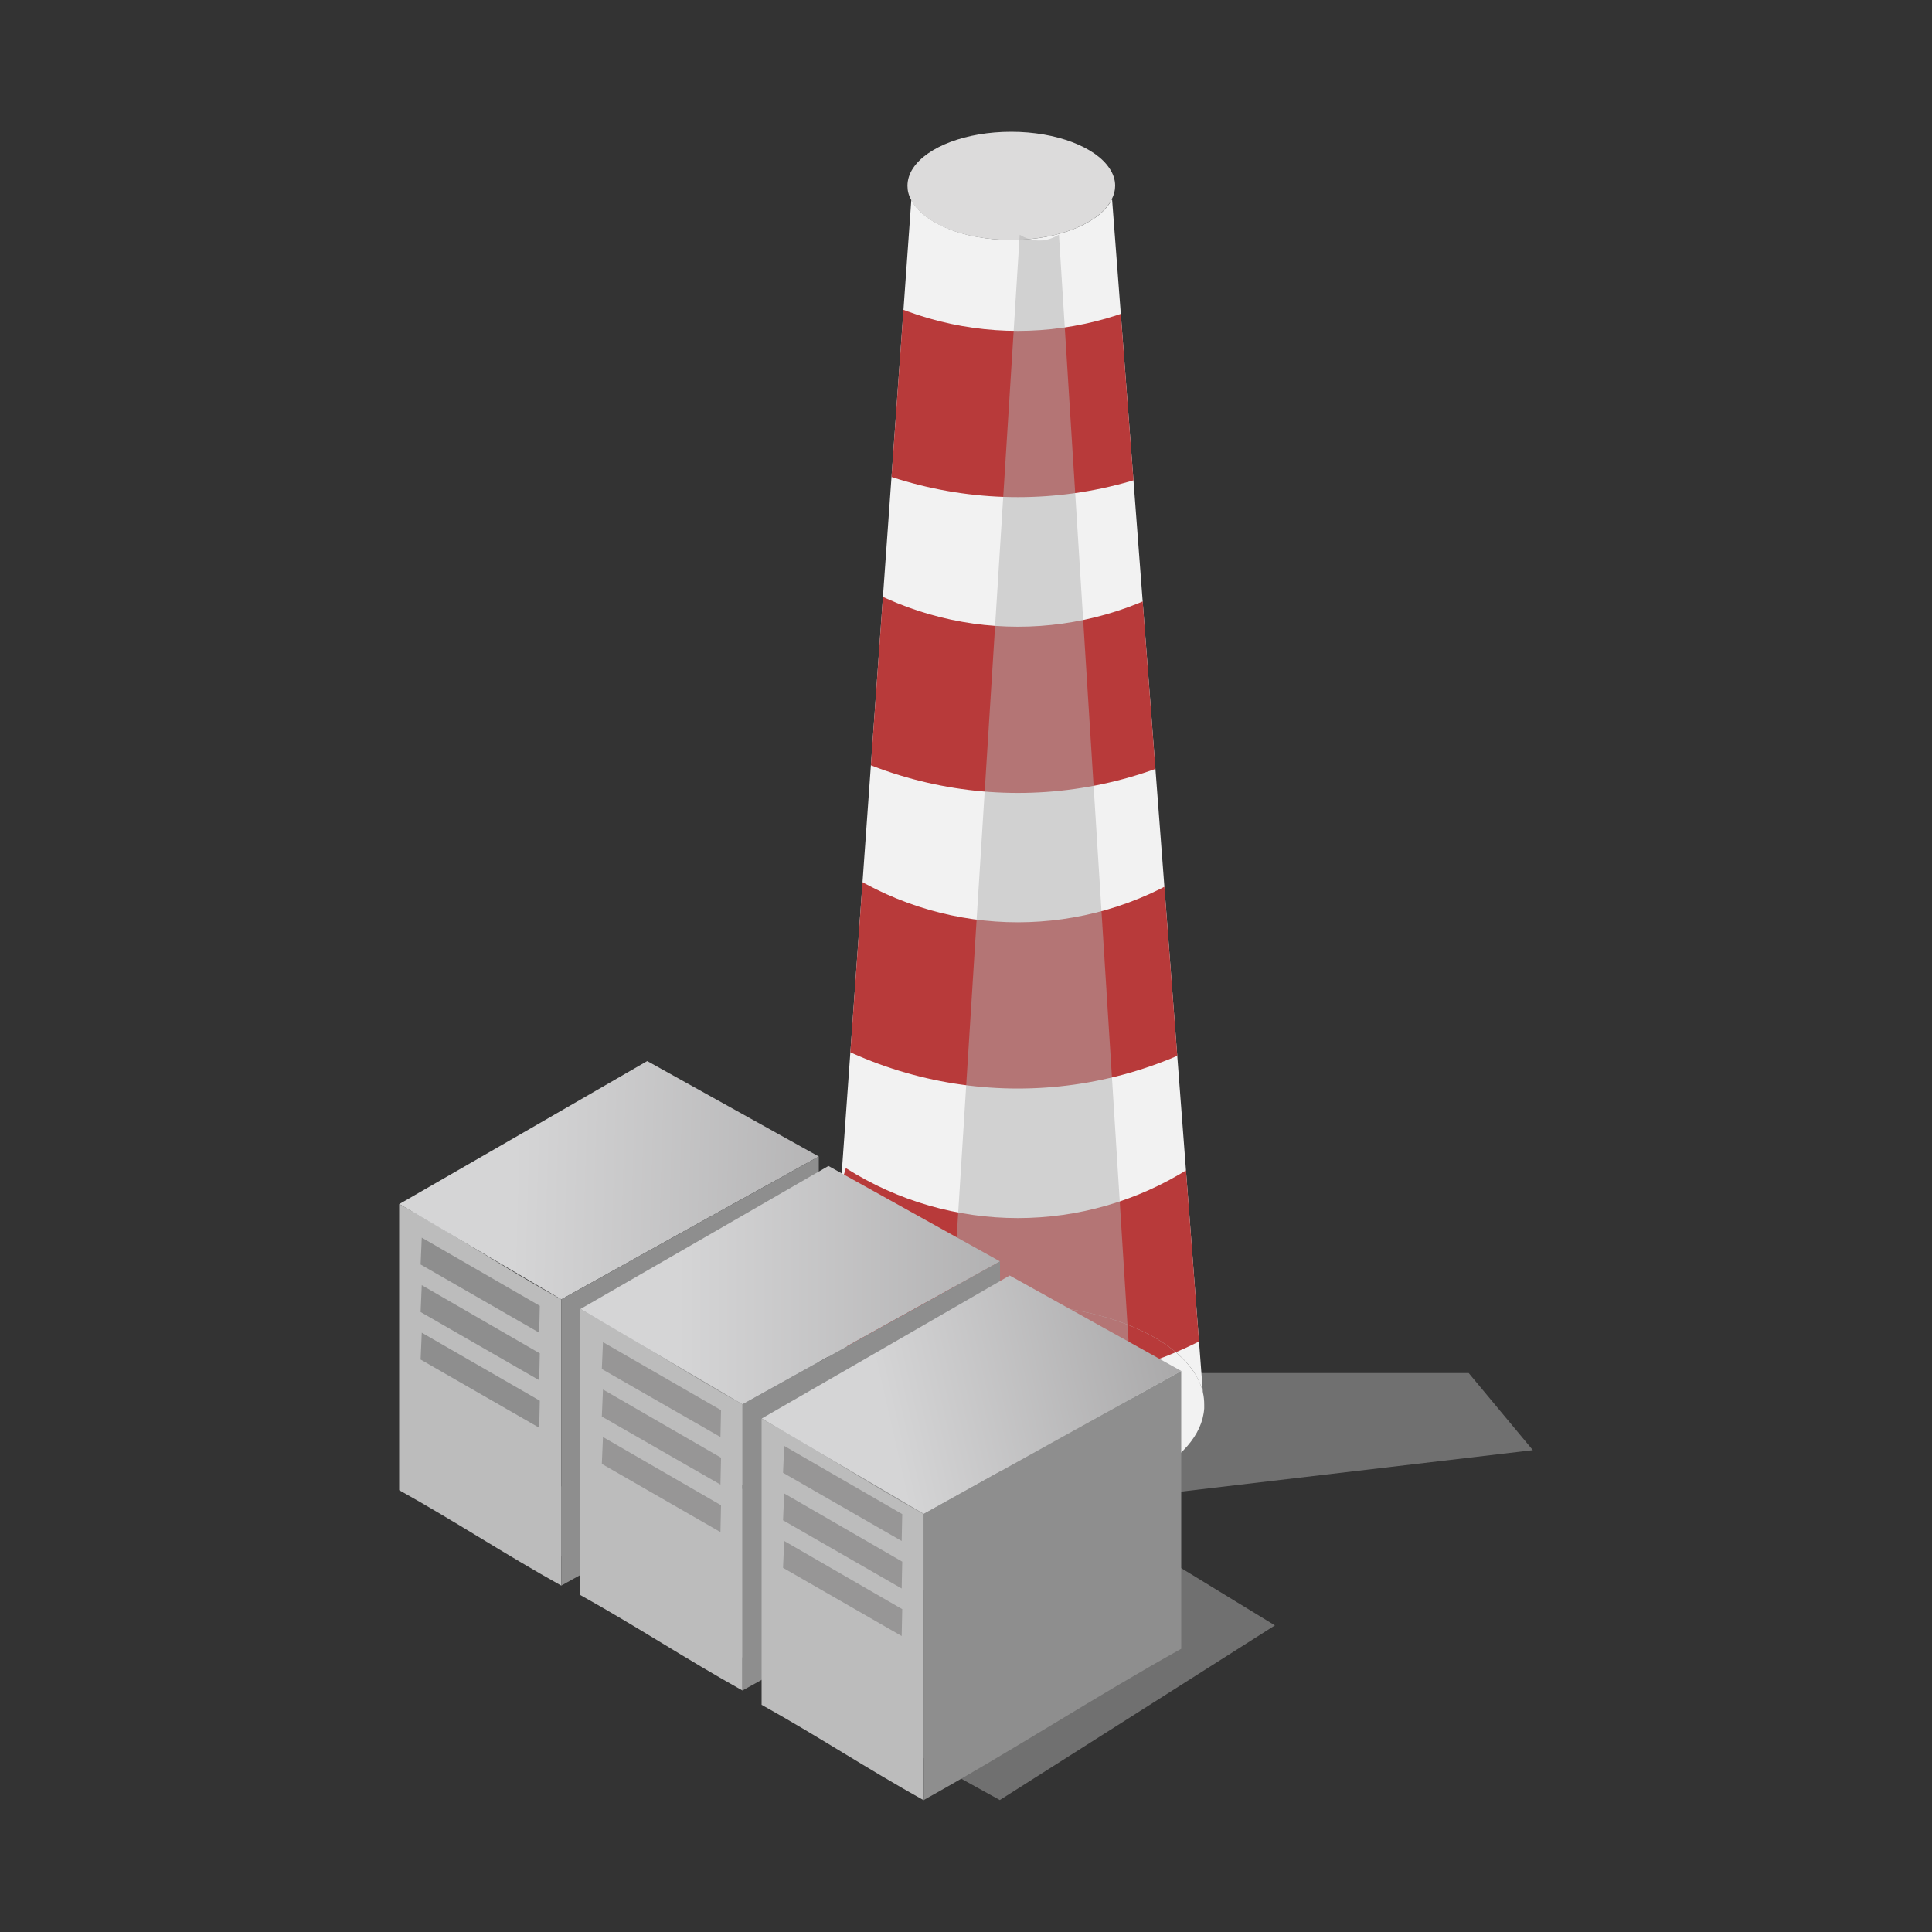 <?xml version="1.0" encoding="UTF-8"?>
<svg xmlns="http://www.w3.org/2000/svg" xmlns:xlink="http://www.w3.org/1999/xlink" viewBox="0 0 100 100">
  <rect x="0" y="0" width="100" height="100" fill="#333333" stroke="none"/>
  <defs>
    <clipPath id="uuid-d5926120-c4a2-4e6c-883b-b44b95376948">
      <path d="M62.26,72.06c-.61-2.56-4.82-4.54-9.91-4.54-4.48,0-8.27,1.53-9.53,3.64l4.35-60.82c.6,1.2,2.69,2.08,5.18,2.08s4.62-.9,5.21-2.12l4.7,61.76Z" style="fill: none;"/>
    </clipPath>
    <clipPath id="uuid-ebc60604-cf30-4f9c-8196-a5bcda7d16cb">
      <path d="M62.33,72.71c0,.06,0,.13,0,.19-.19,2.78-4.58,5-9.97,5-4.74,0-8.7-1.72-9.73-4.02-.17-.38-.26-.77-.26-1.17,0-.54.16-1.05.45-1.55,1.27-2.11,5.05-3.64,9.53-3.64,5.09,0,9.3,1.98,9.91,4.54.05.22.07.43.07.65Z" style="fill: none;"/>
    </clipPath>
    <linearGradient id="uuid-cc8ed434-7dd4-4186-a5ac-b38576516b8a" data-name="未命名漸層 192" x1="26.6" y1="60.95" x2="51.13" y2="61.67" gradientUnits="userSpaceOnUse">
      <stop offset="0" stop-color="#d5d5d6"/>
      <stop offset="1" stop-color="#a4a3a4"/>
    </linearGradient>
    <linearGradient id="uuid-cd2d9c11-aa9c-4506-a7d9-5ccf1d7be590" data-name="未命名漸層 192" x1="35.09" y1="66.52" x2="58.35" y2="66.52" xlink:href="#uuid-cc8ed434-7dd4-4186-a5ac-b38576516b8a"/>
    <linearGradient id="uuid-968488dd-b405-4445-a988-e804c881de2c" data-name="未命名漸層 192" x1="45.83" y1="73.15" x2="62.78" y2="69.28" xlink:href="#uuid-cc8ed434-7dd4-4186-a5ac-b38576516b8a"/>
  </defs>
  <g style="isolation: isolate;">
    <g id="uuid-4fcbe9a8-04a9-4081-a04b-d11644e62dca" data-name="圖層 1">
      <g>
        <path d="M22.6,76.84c.43.48,29.15,16.33,29.15,16.33l14.24-9.04-11.18-6.83-32.22-.46Z" style="fill: #afafaf; mix-blend-mode: multiply; opacity: .5;"/>
        <polygon points="76.02 71.07 45.47 71.07 45.47 79.05 79.34 75.06 76.02 71.07" style="fill: #afafaf; mix-blend-mode: multiply; opacity: .5;"/>
        <g>
          <g>
            <path d="M62.33,72.71c0,.06,0,.13,0,.19-.19,2.78-4.58,5-9.97,5-4.74,0-8.7-1.72-9.73-4.02-.17-.38-.26-.77-.26-1.17,0-.54.16-1.05.45-1.55,1.27-2.11,5.05-3.64,9.53-3.64,5.09,0,9.3,1.98,9.91,4.54.05.22.07.43.07.65Z" style="fill: #f2f2f2;"/>
            <path d="M57.72,9.62c0,.23-.06.46-.17.68-.58,1.21-2.69,2.12-5.21,2.12s-4.58-.88-5.18-2.08c-.13-.23-.19-.47-.19-.72,0-.32.1-.64.3-.93.73-1.09,2.72-1.87,5.07-1.87s4.38.8,5.09,1.9c.19.28.29.58.29.89Z" style="fill: #dcdbdb;"/>
            <path d="M62.26,72.06c-.61-2.56-4.82-4.54-9.91-4.54-4.48,0-8.27,1.53-9.53,3.64l4.35-60.82c.6,1.2,2.69,2.08,5.18,2.08s4.62-.9,5.21-2.12l4.7,61.76Z" style="fill: #f2f2f2;"/>
            <g style="clip-path: url(#uuid-d5926120-c4a2-4e6c-883b-b44b95376948);">
              <path d="M63.91,22.47c-6.85,4.35-15.6,4.35-22.46,0,.78-2.64,1.55-5.28,2.33-7.93,5.43,3.45,12.37,3.45,17.8,0,.78,2.64,1.55,5.28,2.33,7.93Z" style="fill: #b83a3a;"/>
              <path d="M63.92,37.78c-6.85,4.35-15.61,4.35-22.46,0,.78-2.64,1.55-5.28,2.33-7.93,5.43,3.45,12.37,3.45,17.8,0,.78,2.64,1.55,5.28,2.33,7.93Z" style="fill: #b83a3a;"/>
              <path d="M63.91,53.08c-6.85,4.35-15.6,4.35-22.46,0,.78-2.64,1.55-5.28,2.33-7.93,5.43,3.45,12.37,3.45,17.8,0,.78,2.64,1.55,5.28,2.33,7.93Z" style="fill: #b83a3a;"/>
              <path d="M63.91,68.39c-6.85,4.35-15.6,4.35-22.46,0,.78-2.64,1.55-5.28,2.33-7.93,5.43,3.45,12.37,3.45,17.8,0,.78,2.64,1.55,5.28,2.33,7.93Z" style="fill: #b83a3a;"/>
            </g>
            <g style="clip-path: url(#uuid-ebc60604-cf30-4f9c-8196-a5bcda7d16cb);">
              <path d="M63.91,68.39c-6.85,4.35-15.6,4.35-22.46,0,.78-2.64,1.55-5.28,2.33-7.93,5.43,3.45,12.37,3.45,17.8,0,.78,2.64,1.55,5.28,2.33,7.93Z" style="fill: #b83a3a;"/>
            </g>
          </g>
          <g style="mix-blend-mode: multiply; opacity: .5;">
            <path d="M53.8,12.45c-.37,0-.72-.11-1.02-.3-1.36,21.68-2.73,43.35-4.09,65.02,3.4.21,6.81.21,10.21,0-1.36-21.68-2.73-43.35-4.09-65.03-.3.19-.64.31-1.02.31Z" style="fill: #afafaf;"/>
          </g>
          <g>
            <g>
              <path d="M20.66,62.32c2.96,1.65,5.43,3.29,8.39,4.94v14.81c-2.96-1.65-5.43-3.29-8.39-4.94v-14.81Z" style="fill: #bcbcbc;"/>
              <path d="M29.05,67.26c4.44-2.47,8.88-4.94,13.33-7.4-2.96-1.65-5.92-3.29-8.88-4.94-4.28,2.47-8.55,4.94-12.83,7.4,2.8,1.65,5.59,3.29,8.39,4.94Z" style="fill: url(#uuid-cc8ed434-7dd4-4186-a5ac-b38576516b8a);"/>
              <path d="M29.05,67.26c4.44-2.47,8.88-4.94,13.33-7.4v14.81c-4.44,2.47-8.88,4.94-13.33,7.4" style="fill: #8e8e8e;"/>
            </g>
            <g>
              <path d="M30.04,67.75c2.96,1.65,5.43,3.29,8.39,4.94v14.81c-2.96-1.65-5.43-3.29-8.39-4.94v-14.81Z" style="fill: #bcbcbc;"/>
              <path d="M38.43,72.69c4.44-2.47,8.88-4.94,13.33-7.4-2.96-1.65-5.92-3.29-8.88-4.94-4.28,2.47-8.55,4.94-12.83,7.4,2.8,1.65,5.59,3.29,8.39,4.94Z" style="fill: url(#uuid-cd2d9c11-aa9c-4506-a7d9-5ccf1d7be590);"/>
              <path d="M38.43,72.69c4.44-2.47,8.88-4.94,13.33-7.4v14.81c-4.44,2.47-8.88,4.94-13.33,7.4" style="fill: #8e8e8e;"/>
            </g>
            <g>
              <path d="M39.42,73.43c2.96,1.65,5.43,3.29,8.39,4.94v14.81c-2.96-1.65-5.43-3.29-8.39-4.94v-14.81Z" style="fill: #bcbcbc;"/>
              <path d="M47.81,78.36c4.44-2.47,8.88-4.94,13.33-7.4-2.96-1.65-5.92-3.29-8.88-4.94-4.28,2.47-8.55,4.94-12.83,7.4,2.8,1.65,5.59,3.29,8.39,4.94Z" style="fill: url(#uuid-968488dd-b405-4445-a988-e804c881de2c);"/>
              <path d="M47.81,78.36c4.44-2.47,8.88-4.94,13.33-7.4v14.38c-4.44,2.47-8.88,5.36-13.33,7.83" style="fill: #8e8e8e;"/>
            </g>
            <g>
              <polygon points="27.91 68.98 21.77 65.45 21.83 64.06 27.94 67.59 27.91 68.98" style="fill: #8e8e8e;"/>
              <polygon points="27.91 71.44 21.77 67.91 21.83 66.52 27.94 70.05 27.91 71.44" style="fill: #8e8e8e;"/>
              <polygon points="27.91 73.9 21.77 70.37 21.83 68.98 27.94 72.5 27.91 73.9" style="fill: #8e8e8e;"/>
            </g>
            <g>
              <polygon points="37.29 74.38 31.15 70.86 31.21 69.47 37.32 72.99 37.29 74.38" style="fill: #979696;"/>
              <polygon points="37.29 76.84 31.15 73.32 31.21 71.92 37.32 75.45 37.29 76.84" style="fill: #979696;"/>
              <polygon points="37.29 79.3 31.15 75.77 31.21 74.38 37.32 77.91 37.29 79.3" style="fill: #979696;"/>
            </g>
            <g>
              <polygon points="46.67 79.76 40.53 76.23 40.59 74.84 46.7 78.37 46.67 79.76" style="fill: #979696;"/>
              <polygon points="46.67 82.22 40.53 78.69 40.59 77.3 46.7 80.83 46.67 82.22" style="fill: #979696;"/>
              <polygon points="46.67 84.68 40.53 81.15 40.59 79.76 46.7 83.29 46.67 84.68" style="fill: #979696;"/>
            </g>
          </g>
        </g>
      </g>
    </g>
  </g>
</svg>